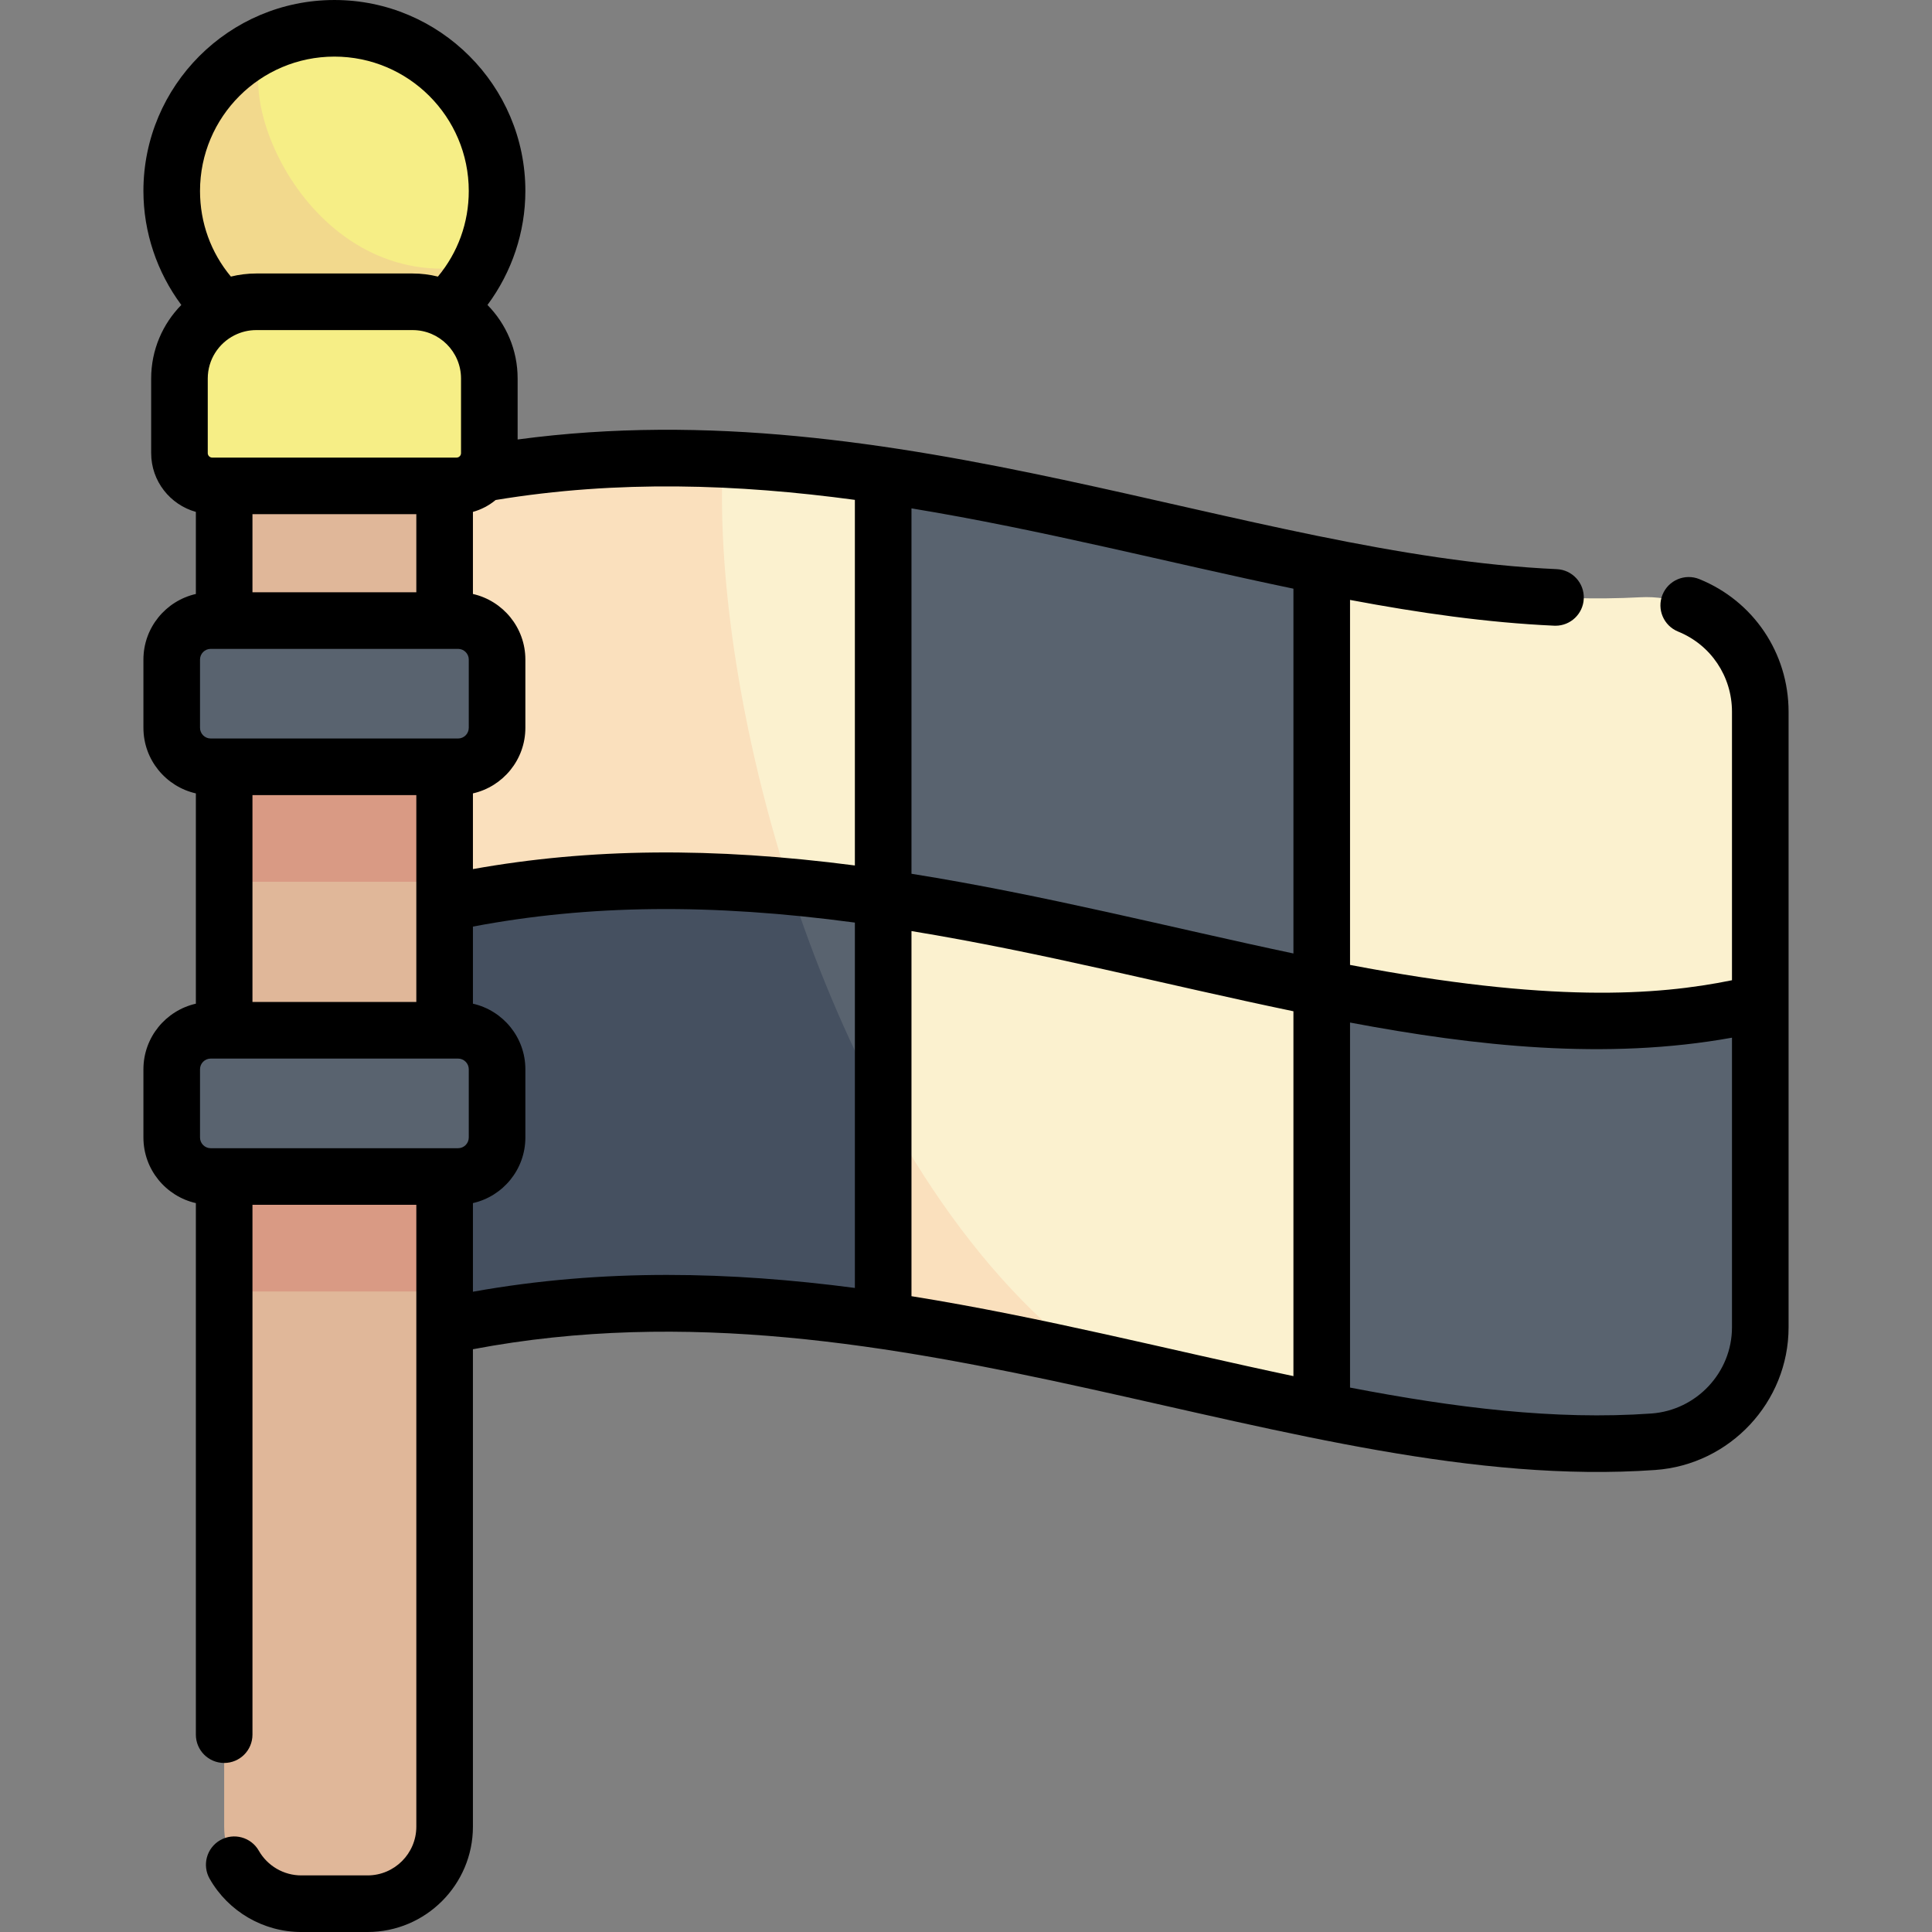 <svg id="Capa_1" enable-background="new 0 0 512 512" height="512" viewBox="0 0 512 512" width="512" xmlns="http://www.w3.org/2000/svg"><rect x="0" y="0" width="512" height="512" fill="#808080" stroke="none"/><g><path d="m438.126 382.077c-95.351 6.723-202.772-55.868-320.295-30.658v-224.007c116.112-24.908 222.362 35.89 316.855 30.87 17.315-.92 31.807 13.007 31.807 30.347v163.121c0 15.999-12.408 29.202-28.367 30.327z" fill="#fbf1cf"/><path d="m191.577 121.743c-24.111-1.082-48.698.296-73.745 5.669v224.008c59.685-12.803 116.762-2.96 170.978 8.949-66.959-49.66-100.733-171.153-97.233-238.626z" fill="#fae0bd"/><path d="m350.272 261.886v112.004c30.472 6.121 59.925 10.222 88.307 8.155 15.781-1.15 27.913-14.463 27.913-30.286v-85.969c-36.85 8.819-75.632 4.249-116.22-3.904z" fill="#59636f"/><path d="m234.052 237.971c-37.523-5.544-76.288-7.121-116.221 1.445v112.004c39.933-8.566 78.698-6.99 116.221-1.445z" fill="#59636f"/><path d="m234.052 349.975v-56.705c-9.925-18.379-18.165-38.26-24.671-58.29-29.778-2.758-60.306-2.265-91.549 4.437v112.003c39.932-8.566 78.697-6.99 116.22-1.445z" fill="#455060"/><path d="m234.052 125.967v112.004c40.198 5.94 78.971 16.433 116.22 23.915v-112.003c-37.249-7.483-76.022-17.976-116.22-23.916z" fill="#59636f"/><path d="m79.835 504.5h17.567c11.283 0 20.429-9.146 20.429-20.429v-378.543c0-7.464-6.05-13.514-13.514-13.514h-31.397c-7.464 0-13.514 6.05-13.514 13.514v378.543c0 11.283 9.146 20.429 20.429 20.429z" fill="#e0b799"/><path d="m59.406 194.927h58.425v38.754h-58.425z" fill="#d99a84"/><path d="m59.406 303.504h58.425v38.754h-58.425z" fill="#d99a84"/><path d="m121.393 203.21h-65.549c-5.709 0-10.337-4.628-10.337-10.337v-18.079c0-5.709 4.628-10.337 10.337-10.337h65.549c5.709 0 10.337 4.628 10.337 10.337v18.079c0 5.709-4.628 10.337-10.337 10.337z" fill="#59636f"/><path d="m121.393 311.788h-65.549c-5.709 0-10.337-4.628-10.337-10.337v-18.079c0-5.709 4.628-10.337 10.337-10.337h65.549c5.709 0 10.337 4.628 10.337 10.337v18.079c0 5.709-4.628 10.337-10.337 10.337z" fill="#59636f"/><ellipse cx="88.618" cy="50.611" fill="#f6ee86" rx="43.111" ry="43.111" transform="matrix(.707 -.707 .707 .707 -9.832 77.486)"/><path d="m88.618 93.723c16.775 0 31.302-9.588 38.428-23.577-43.125 9.109-66.706-43.196-56.113-58.85-14.987 6.753-25.426 21.81-25.426 39.315 0 23.81 19.302 43.112 43.111 43.112z" fill="#f2d98d"/><path d="m120.997 128.764h-64.758c-4.794 0-8.68-3.886-8.68-8.68v-19.78c0-11.226 9.101-20.327 20.327-20.327h41.464c11.226 0 20.327 9.101 20.327 20.327v19.78c.001 4.794-3.886 8.68-8.68 8.68z" fill="#f6ee86"/><path d="m450.348 153.471c-3.841-1.557-8.212.296-9.768 4.135s.296 8.212 4.135 9.768c8.674 3.514 14.278 11.858 14.278 21.257v71.142c-20.027 4.091-48.471 5.995-101.221-4.061v-96.727c18.353 3.451 36.323 6.022 54.109 6.83.116.005.232.008.347.008 3.985 0 7.304-3.138 7.486-7.16.188-4.138-3.014-7.645-7.151-7.832-82.48-3.747-174.393-47.918-275.386-34.363v-16.162c0-7.584-3.053-14.466-7.991-19.49 6.445-8.677 10.042-19.295 10.042-30.203.002-27.909-22.703-50.613-50.61-50.613s-50.611 22.704-50.611 50.611c0 10.908 3.597 21.526 10.043 30.203-4.937 5.024-7.99 11.906-7.99 19.49v19.78c0 7.419 5.025 13.671 11.846 15.573v21.753c-7.944 1.8-13.898 8.904-13.898 17.384v18.079c0 8.48 5.954 15.584 13.898 17.384v55.73c-7.944 1.8-13.898 8.904-13.898 17.384v18.08c0 8.48 5.954 15.584 13.898 17.384v140.866c0 4.142 3.357 7.5 7.5 7.5s7.5-3.358 7.5-7.5v-140.413h43.426v32.167.048 132.568c0 7.129-5.8 12.929-12.929 12.929h-17.568c-4.636 0-8.943-2.505-11.243-6.539-2.052-3.598-6.632-4.853-10.23-2.801-3.599 2.052-4.853 6.632-2.801 10.23 4.961 8.704 14.263 14.11 24.274 14.11h17.567c15.4 0 27.929-12.529 27.929-27.929v-126.513c113.141-21.464 218.073 38.717 313.322 32.001 19.816-1.398 35.34-18.005 35.34-37.809v-163.12c0-15.538-9.281-29.339-23.645-35.159zm-326.119 147.98c0 1.564-1.272 2.837-2.837 2.837h-65.547c-1.564 0-2.838-1.272-2.838-2.837v-18.08c0-1.564 1.273-2.837 2.838-2.837h65.548c1.564 0 2.837 1.272 2.837 2.837v18.08zm-57.324-35.917v-54.824h43.426v54.824zm57.324-72.661c0 1.564-1.272 2.837-2.837 2.837h-65.547c-1.564 0-2.838-1.273-2.838-2.837v-18.079c0-1.564 1.273-2.837 2.838-2.837h65.548c1.564 0 2.837 1.273 2.837 2.837v18.079zm-67.99-71.609c-.65 0-1.18-.529-1.18-1.18v-19.78c0-4.988 2.868-9.309 7.036-11.43.048-.021.093-.046.141-.068 1.708-.843 3.621-1.329 5.65-1.329h41.464c7.073 0 12.827 5.754 12.827 12.827v19.78c0 .65-.529 1.18-1.181 1.18zm54.092 15v20.693h-43.426v-20.693zm5.719-62.966c-2.147-.533-4.39-.82-6.699-.82h-41.464c-2.309 0-4.552.288-6.699.82-5.298-6.364-8.181-14.269-8.181-22.686 0-19.637 15.975-35.612 35.611-35.612s35.611 15.975 35.611 35.611c0 8.418-2.882 16.323-8.179 22.687zm110.502 268.019c-32.746-4.289-66.363-5.244-101.221 1.003v-23.486c7.944-1.8 13.898-8.904 13.898-17.384v-18.08c0-8.481-5.955-15.584-13.898-17.384v-20.43c30.701-5.83 63.191-6.164 101.221-1.059zm0-111.958c-37.688-4.902-70.278-4.585-101.221.959v-20.06c7.944-1.8 13.898-8.904 13.898-17.385v-18.079c0-8.481-5.955-15.584-13.898-17.384v-21.753c2.235-.623 4.281-1.702 6.016-3.15 32.493-5.359 64.18-4.214 95.204-.036v96.888zm116.22 135.326c-32.756-6.92-66.366-15.584-101.221-21.18v-96.763c34.847 5.718 67.153 14.165 101.221 21.253zm0-112.005c-32.218-6.803-65.971-15.492-101.221-21.124v-96.834c34.649 5.693 68.237 14.417 101.221 21.285zm116.221 99.07c0 11.965-9.397 22-21.395 22.846-25.553 1.801-52.168-1.556-79.826-6.875v-96.734c33.28 6.264 67.776 10.041 101.221 4.01z"/></g></svg>